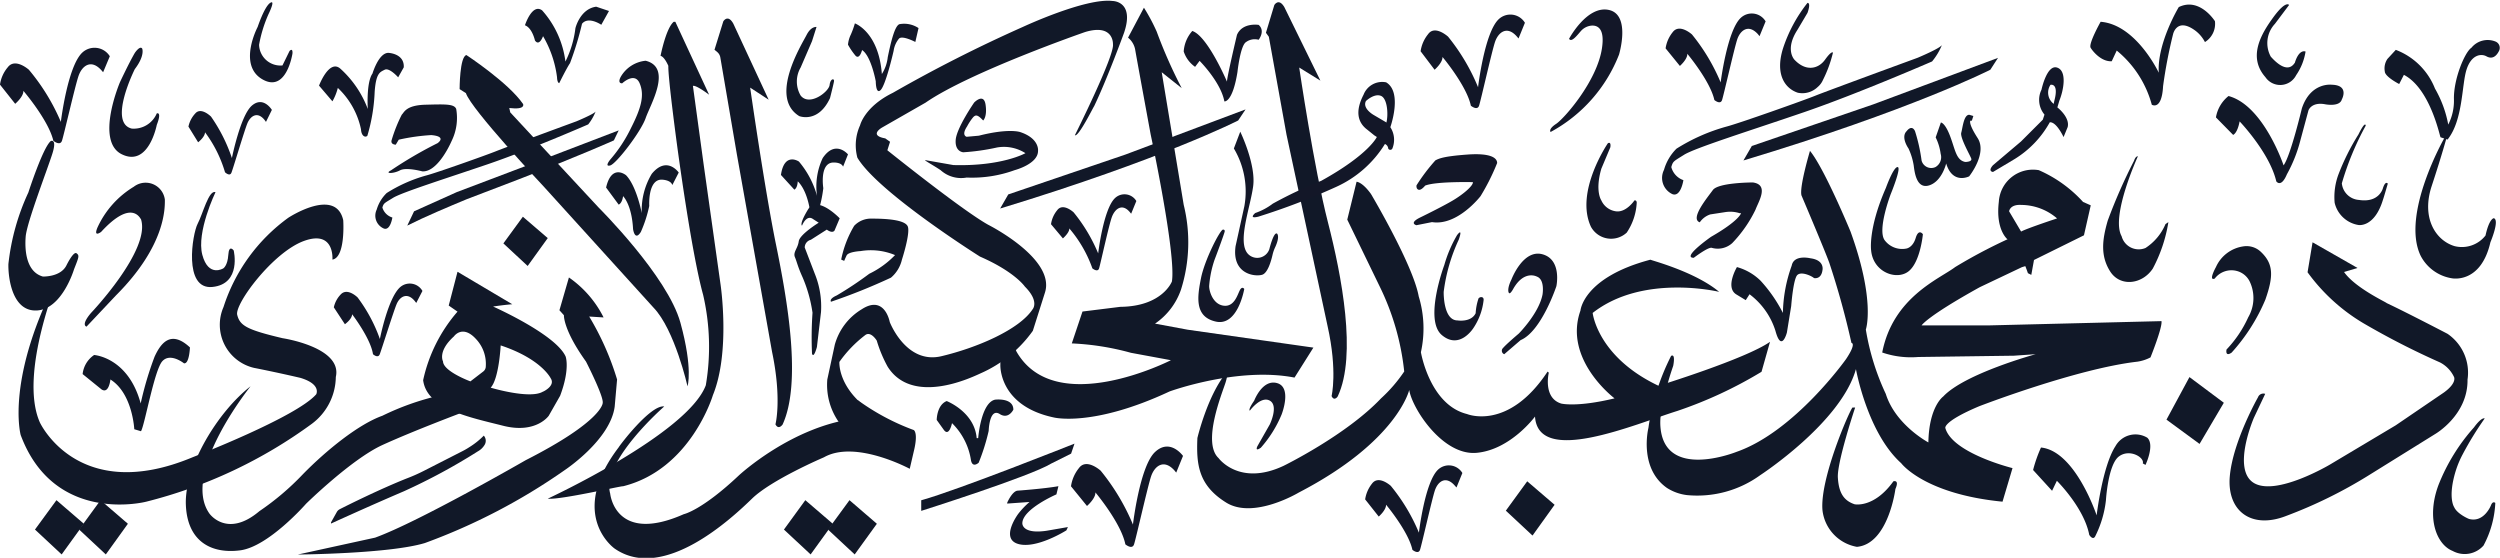 <svg id="Layer_1" data-name="Layer 1" xmlns="http://www.w3.org/2000/svg" viewBox="0 0 250.21 55.83"><defs><style>.cls-1{fill:#111828;}.cls-2{fill:#121728;}.cls-3{fill:#131728;}</style></defs><path class="cls-1" d="M249.33,40.24l1.35-.4-4.5-2.57-.5,3a18.67,18.67,0,0,0,5.59,5.1,77.43,77.43,0,0,0,7.66,3.92,3.15,3.15,0,0,1,1.4,1.44s.36.58-1,1.57l-4.83,3.29-6.57,3.92s-5.37,3.2-7.62,1.85,0-6.53,0-6.53l1.13-2.39a.57.57,0,0,0-.72.34s-2.5,4.39-2.82,7.88,2.14,5.36,5.63,4a46.34,46.34,0,0,0,8.29-4.08l6.63-4.12s3.29-1.89,3.24-5.45a4.7,4.7,0,0,0-2-4.58s-4-2.09-6.1-3.08C253.64,43.31,250.44,41.84,249.33,40.24Z" transform="translate(-14.73 -13.02)"/><path class="cls-1" d="M260.35,63.77s-.65-.93.14-3.56a9.71,9.71,0,0,1,.72-1.73,32.26,32.26,0,0,1,2.2-3.58s-.27-.2-1.07.89a19.22,19.22,0,0,0-3.56,5.78c-1.23,3.31-.19,5.95,1.42,6.59a2.51,2.51,0,0,0,3.09-.54,10,10,0,0,0,1.18-4.26s-.25-.27-.45.27c0,0-.68,1.69-2.13,1.34C261.89,65,260.65,64.47,260.35,63.77Z" transform="translate(-14.73 -13.02)"/><polygon class="cls-1" points="216.83 42 219.13 37.74 222.57 40.31 220.14 44.43 216.83 42"/><polygon class="cls-1" points="150.71 51.11 152.85 48.17 155.59 50.52 153.38 53.6 150.71 51.11"/><polygon class="cls-1" points="82.87 53 85.02 50.06 87.76 52.42 85.54 55.49 82.87 53"/><polygon class="cls-1" points="78.46 53 80.6 50.06 83.35 52.42 81.13 55.49 78.46 53"/><polygon class="cls-1" points="7.92 53 10.06 50.06 12.8 52.42 10.59 55.49 7.92 53"/><polygon class="cls-1" points="50.38 24.36 52.33 21.69 54.82 23.83 52.81 26.62 50.38 24.36"/><polygon class="cls-1" points="3.5 53 5.65 50.06 8.39 52.42 6.17 55.49 3.5 53"/><path class="cls-1" d="M223.21,33.23a13,13,0,0,0-4.43-3.18,3.42,3.42,0,0,0-4,3.18c-.34,2.87.91,3.78.91,3.78,1.19.81,2,3.35,2,3.35l.34.17.27-1.49,5-2.47.68-3Zm-6.18,3-1.22-2.06s.07-.71,1.22-.64a5.53,5.53,0,0,1,3.58,1.35S217.63,35.86,217,36.2Z" transform="translate(-14.73 -13.02)"/><path class="cls-1" d="M217,36.37a52.1,52.1,0,0,0-6.59,3.38c-1.55,1.18-6.22,3-7.3,8.55a8.84,8.84,0,0,0,3.6.45l9.58-.13,2.18-.15s-7.11,1.94-9.26,4.24c0,0-1.42,1-1.48,4.59,0,0-3.28-1.74-4.26-4.85a24.37,24.37,0,0,1-2-6.45s1-2.81-1.53-9.8c0,0-2.61-6.32-4.06-8.08,0,0-1.08,3.61-.85,4.46,0,0,2.34,5.5,2.79,6.76a81.89,81.89,0,0,1,2.21,8s.54,0-.54,1.62c0,0-5.14,7.25-10.95,9.28,0,0-7.41,3-7.64-2.73a6.26,6.26,0,0,1,.14-1.5,29.28,29.28,0,0,1,1.15-4.37s.27-1.27-.21-1a23,23,0,0,0-2.27,7.21s-1,4,1.85,6a4.76,4.76,0,0,0,2,.72,10.74,10.74,0,0,0,7.35-2s8.07-5.25,9.57-10.61c0,0,1.13,6.37,4.53,9.42,0,0,2.28,3.08,10.14,3.85l1-3.36s-6-1.48-6.72-4c0,0-.31-.63,3.38-2.19,0,0,9.74-3.76,15.82-4.46a4.09,4.09,0,0,0,1.33-.43s1.21-3,1.1-3.63l-17.37.43-6.64,0s.47-.86,5.83-3.83l4.21-2,.59-.18Z" transform="translate(-14.73 -13.02)"/><path class="cls-1" d="M186.79,42.23s-7.61-1.85-12.66,2.11c0,0,.47,4.39,6.59,7.29,0,0,8.73-2.69,11.16-4.4l-.85,3a42.36,42.36,0,0,1-8.43,3.92c-4.32,1.35-13.92,5.52-14.24.56,0,0-2.43,3.31-5.83,3.63s-6.47-4.44-6.76-6.29c0,0-1.17,5.14-11.06,10.27,0,0-4.51,2.71-7.26,1s-3-3.76-2.88-6.46c0,0,1-4.26,2.91-6.56,0,0,.22,0-.09,1s-2.39,6-.7,7.57c0,0,2.07,2.86,6.51.77,0,0,6.24-3.05,9.75-6.75a14.85,14.85,0,0,0,2.32-2.69,25.34,25.34,0,0,0-2.47-8.54L149.57,35l.93-3.79s.56,0,1.44,1.22c0,0,4.21,7.08,4.78,10.25a11,11,0,0,1,.22,5.59s.88,5.27,4.62,6.19c0,0,4.12,1.72,8.06-4.25l.12.11s-.61,2.52,1.24,3.09c0,0,1.53.4,5.34-.52,0,0-5.16-3.88-3.41-8.79,0,0,.27-3.31,7-5.09C179.88,39.05,184.34,40.18,186.79,42.23Z" transform="translate(-14.73 -13.02)"/><path class="cls-1" d="M148,52.66s.61-2.48-.4-7L143.49,26.5l-1.77-9.8-.29-.4.84-2.78s.44-.74,1,.21l3.61,7.36-2.12-1.31s1.48,10.07,2.87,15.47,2.9,13.32,1,17.41C148.66,52.66,148.27,53.25,148,52.66Z" transform="translate(-14.73 -13.02)"/><path class="cls-1" d="M92.34,55.49S93,53,92,48.23l-3.51-19.7-1.67-9.78a.92.92,0,0,0-.27-.49L86.24,18l.88-2.84s.45-.76,1,.22L91.66,23l-1.85-1.21S91.27,32,92.4,37.52s2.59,13.79.65,18C93.05,55.5,92.66,56.1,92.34,55.49Z" transform="translate(-14.73 -13.02)"/><path class="cls-1" d="M131,20.25l2,1.59a48.3,48.3,0,0,1-2.5-5.65,18.88,18.88,0,0,0-1.28-2.4l-1.59,3a2,2,0,0,1,.71,1.18c.13.78,1.55,8.49,1.55,8.49s2.57,12,2.13,14.73c0,0-.94,2.5-5.17,2.54l-3.78.47L122,47.39a26.47,26.47,0,0,1,5.92.94l4,.74S120.34,55,116.46,48.2L116,47.11l-1.15,1v1.42s-.2,4.09,5.34,5.27c0,0,3.89,1,11.59-2.6,0,0,6.83-2.5,12.51-1.39l1.89-3-12.57-1.79-3.28-.61a6.78,6.78,0,0,0,2.6-3.41,15.68,15.68,0,0,0,.27-8.48Z" transform="translate(-14.73 -13.02)"/><path class="cls-1" d="M122.31,26.55s4-8,3.81-9.11c0,0,.1-2.09-2.8-1.21,0,0-11.53,4-15.95,7.06L103,25.79s-1.36.78.33,1.08l.48.34-.27.85s7.47,6,10.1,7.46c0,0,6.73,3.38,5.68,6.76l-1.22,3.85a12.64,12.64,0,0,1-5.24,4.26c-3.68,1.73-7.5,2.17-9.29-.67a13.24,13.24,0,0,1-1.09-2.61s-.6-1-1.17-.54a12.25,12.25,0,0,0-2.57,2.67s-.17,2.13,2.3,4.26l.37,1.66-2,.57-.71-.44A6.49,6.49,0,0,1,97.53,51l.75-3.48a6,6,0,0,1,2.7-3.55c2.3-1.49,2.8,1.28,2.8,1.28s1.63,4.26,5.17,3.42,7.79-2.65,9.13-4.7c0,0,.71-.78-.78-2.27,0,0-1-1.48-4.49-3,0,0-10.21-6.42-12.27-9.9a4.82,4.82,0,0,1,.27-3.24s.44-1.86,3.28-3.25a143.42,143.42,0,0,1,13-6.59s6.3-2.94,9-2.6c0,0,2.22,0,1.14,3.18,0,0-1.66,4.56-3,7.36C124.23,23.59,122.66,26.79,122.31,26.55Z" transform="translate(-14.73 -13.02)"/><path class="cls-1" d="M81.21,53.7s-6.32,5.51-5.41,8.72c0,0,.48,5.11,7.37,2.06,0,0,1.79-.37,5.51-3.88,0,0,5.37-5,11.89-5.72l-.2-1.41.2-.41a22.94,22.94,0,0,0,5.61,3s.48.23,0,2.16l-.4,1.72s-5.44-2.94-8.59-1.15c0,0-5.23,2.23-7.19,4.13s-8.86,8.41-13.76,5c0,0-4.76-3.34.41-10.13C76.65,57.73,79.82,53.5,81.21,53.7Z" transform="translate(-14.73 -13.02)"/><path class="cls-1" d="M69.55,62.93s14-6.49,15.82-11.35a23,23,0,0,0-.27-9.06c-1.19-4.29-2.61-15-2.61-15s-.91-6.72-.87-7.91c0,0-.38-.91-.78-1,0,0,.54-2.77,1.32-3.41h.16l3.38,7.3s-1.31-1-1.62-.88l1.08,7.9,1.69,12s1,6.72-.77,11.05c0,0-2.2,7.43-9,9.12C77.05,61.61,70.8,63.07,69.55,62.93Z" transform="translate(-14.73 -13.02)"/><path class="cls-1" d="M60.73,21.94s0-3.25.68-3.41c0,0,4.22,2.77,5.67,4.9,0,0,.31.6-1.38.4l.1.44,8.85,9.53s6.9,6.86,8.18,11.52.71,6.36.71,6.36S82.26,46,80.13,43.8l-11-12.13s-7.24-7.7-7.77-9.33Z" transform="translate(-14.73 -13.02)"/><path class="cls-1" d="M70.72,44.07l.45.5s-.09,1.44,2.21,4.64c0,0,1.8,3.51,1.67,4.15,0,0,0,1.8-7.71,5.72,0,0-10.7,6.17-15.07,7.75l-7.73,1.69s9.15-.07,12.71-1.15a60.48,60.48,0,0,0,14-7.3s4.55-3,5-6.35L76.49,51A27.76,27.76,0,0,0,73.7,44.7l1.44.09a10.69,10.69,0,0,0-3.47-4Z" transform="translate(-14.73 -13.02)"/><path class="cls-1" d="M71.34,48.7c-1-2.23-7.26-5-7.26-5,1.11-.17,1.92-.23,1.92-.23l-5.48-3.25-.88,3.38.88.61a15.46,15.46,0,0,0-3.44,6.86c.37,2.9,4.7,3.72,8,4.56s4.57-1,4.57-1l1.14-2C71.81,49.92,71.34,48.7,71.34,48.7Zm-8.23,1.49-1.3,1s-2.72-1-2.74-2c0,0-.57-1,1.09-2.5,0,0,.84-1.22,2.19.24a3.62,3.62,0,0,1,1,2.75A.65.65,0,0,1,63.11,50.19Zm6,2c-1.25.84-5.27-.37-5.27-.37.84-.92,1-4.23,1-4.23,4.07,1.35,5,3.28,5,3.28C70.36,51.64,69.08,52.22,69.08,52.22Z" transform="translate(-14.73 -13.02)"/><path class="cls-1" d="M39.81,51.68s-7,8.68-4.12,12.74c0,0,1.76,2.5,5-.24A26.36,26.36,0,0,0,45,60.53c2.37-2.43,5.61-5.05,8-5.9a26.35,26.35,0,0,1,5.61-2c3-.65,2.16.71,2.16.71l.45.88S56.1,56.14,53,57.56s-7.64,5.88-7.64,5.88-3.75,4.29-6.59,4.66-5.31-.84-5.44-4.6S36.5,54.25,39.81,51.68Z" transform="translate(-14.73 -13.02)"/><path class="cls-1" d="M48,39s.25-3-2.86-1.86-6.94,6.31-6.67,7.39.95,1.49,4.55,2.34c0,0,6,.9,5.32,3.88a5.93,5.93,0,0,1-2.39,4.68,47.74,47.74,0,0,1-16.58,7.8s-9.19,2.39-12.57-6.67c0,0-1.58-5.72,3.92-16.13,0,0-4.19,9.91-2,14.87,0,0,3.83,8.29,15.32,3.47,0,0,10.36-4,12.34-6.29,0,0,.54-1-1.58-1.64,0,0-2.11-.5-4.64-1a4.43,4.43,0,0,1-3.06-6.09,17.74,17.74,0,0,1,6.49-8.94s4.73-3.1,5.49.24C49.09,35.1,49.32,38.79,48,39Z" transform="translate(-14.73 -13.02)"/><path class="cls-1" d="M259.38,26.82S255,34.48,257,38.62a4.27,4.27,0,0,0,3.11,2.25s2.9.61,3.87-3.6c0,0,.95-2.24.34-2.41,0,0-.45,0-.83,1.73a3,3,0,0,1-3.11,1.06c-1.9-.58-3.32-2.84-2.28-6s1.49-4.84,1.49-4.84S259.48,26.64,259.38,26.82Z" transform="translate(-14.73 -13.02)"/><path class="cls-1" d="M253.41,20.17a1.68,1.68,0,0,1,.27-1.26l.83-.9a6.81,6.81,0,0,1,3.92,3.87,11.34,11.34,0,0,1,1.33,3.61,5.23,5.23,0,0,0,.57-2.53c-.05-2,1.08-4.72,1.75-5.16a2.09,2.09,0,0,1,2.39-.63.68.68,0,0,1,.38.93c-.31.63-.74.85-1.26.56s-1.51-.2-2,1.33-.34,5.05-1.9,7l-.7-.23c-.06,0-1-4.86-3.67-6.25l-.47.92S253.42,20.7,253.41,20.17Z" transform="translate(-14.73 -13.02)"/><path class="cls-1" d="M249.11,31.37a28.49,28.49,0,0,1,2.39-5.77s0-.59-.73.88a23,23,0,0,0-2,4,6.49,6.49,0,0,0-.38,2.83,2.93,2.93,0,0,0,2.39,2.23s1.6.28,2.45-2.54c.05-.11.48-1.6.48-1.6s-.22-.34-.48.43c0,0-.35,1.52-2.41,1.2A1.85,1.85,0,0,1,249.11,31.37Z" transform="translate(-14.73 -13.02)"/><path class="cls-1" d="M236.51,24.77l1.72,1.75s.42-.13.65-1.35c0,0,3,3.13,3.67,6,0,0,.47.7,1.06-.7a14.36,14.36,0,0,0,1.35-3.4l.81-3s.27-.83,1.58-.63c0,0,1.53.34,1.76-.47,0,0,.79-1.42-1-1.47,0,0-2.12-.29-3,2.37,0,0-1.13,4.75-1.83,5.7,0,0-2-6-5.51-6.94A3.47,3.47,0,0,0,236.51,24.77Z" transform="translate(-14.73 -13.02)"/><path class="cls-1" d="M226.08,19.15l.5-1.07a10.55,10.55,0,0,1,3.51,5.42s1,.63,1.13-1.86a48.16,48.16,0,0,1,1-5.2s.34-1.58,2-.51a3.36,3.36,0,0,1,1.19,1.3,2.15,2.15,0,0,0,1-2.09s-1.52-2.43-3.62-1.41c0,0-2.19,3.63-2,6.57,0,0-2.26-4.82-5.82-5.1,0,0-1.24,2.2-1,2.6S225.06,19.21,226.08,19.15Z" transform="translate(-14.73 -13.02)"/><path class="cls-1" d="M228.7,28.66s-2.75,6-1.63,8a1.77,1.77,0,0,0,2.39,1.18,5.32,5.32,0,0,0,2-2.39l.29-.2a14.77,14.77,0,0,1-1.56,4.65c-1.06,1.6-3.27,1.86-4.27.28s-.78-3.21-.24-5.08a53.83,53.83,0,0,1,2.64-6S228.44,28.66,228.7,28.66Z" transform="translate(-14.73 -13.02)"/><path class="cls-1" d="M200.35,63.49s1.94.41,3.88-2.3c0,0,.63-.2.2.77,0,0-.7,5.5-3.85,5.79a4.2,4.2,0,0,1-3.45-3.67c-.27-3.15,2.68-9.89,3-10.27h.27s-1.82,5.45-1.73,7S199.27,63.13,200.35,63.49Z" transform="translate(-14.73 -13.02)"/><path class="cls-1" d="M236.39,40.9a2.1,2.1,0,0,1,2.21-.76,2,2,0,0,1,1.31,1.1,3.84,3.84,0,0,1-.17,3.54A11.6,11.6,0,0,1,237.57,48s-.17.78.51.31A18.63,18.63,0,0,0,241.46,43c.81-2.32.83-3.55-.44-4.76a2.07,2.07,0,0,0-1.78-.56,3.55,3.55,0,0,0-2.73,2.07S235.71,41.18,236.39,40.9Z" transform="translate(-14.73 -13.02)"/><path class="cls-1" d="M242,18.69a2.82,2.82,0,0,1,.41-3.28l1.42-1.89s-.3-.51-1.57,1.22-2.56,4-.8,6a1.79,1.79,0,0,0,3.08-.2,5.74,5.74,0,0,0,.94-2.36s-.64-.31-1.08,1.14C244.35,19.3,243.78,20.68,242,18.69Z" transform="translate(-14.73 -13.02)"/><path class="cls-1" d="M220.11,62.14l.48-1s2.72,2.69,3.24,5.41c0,0,.35.58.59.16a10.63,10.63,0,0,0,1.08-3.62s.21-3.56,1.29-4.38,2.59.1,2.4.69l.27.15s.95-2,.18-2.72a2.29,2.29,0,0,0-3.19.85c-1.3,2-1.88,6.92-1.88,6.92s-2.13-6.45-5.57-6.79a13.82,13.82,0,0,0-.79,2.25Z" transform="translate(-14.73 -13.02)"/><path class="cls-2" d="M220.64,23.77l.2-.68c.44-1.08.78-3-.24-3.31S219.05,22,219.05,22a2.3,2.3,0,0,0,.3,2.49l-.17.51L217,27.18l-2.8,2.37c-.57.64,0,.68,0,.68l2.16-1.29a10,10,0,0,0,3.52-3.68c.67-.07,1.38,1.48,1.38,1.48l.41-1C221.92,24.75,220.64,23.77,220.64,23.77Zm-.31-.64-.06.29-.12-.11a1.41,1.41,0,0,1-.2-1.8S220.83,21.28,220.33,23.13Z" transform="translate(-14.73 -13.02)"/><path class="cls-1" d="M202,38.08s-.32-2.16,1.48-6.26c0,0,.75-2.1,1.17-2.08s-.69,2.71-.69,2.71-1.37,3.58-.6,4.62a2.19,2.19,0,0,0,2.15.83s.65-.07.95-1.06.72-.38.72-.38-.25,2.79-1.44,3.72S202.2,40.27,202,38.08Z" transform="translate(-14.73 -13.02)"/><path class="cls-1" d="M205.74,27.88s-.81-1.13-.18-1.74c0,0,.49-.7.83,0a16.94,16.94,0,0,1,.66,2.95,1,1,0,0,0,1.39.65,1.14,1.14,0,0,0,.52-1.32,5.34,5.34,0,0,0-.5-1.65l.52-1.49s.41,0,.93,1.38.6,2.39,1.51,2.57c0,0,.72,0,.6-.34s-1.14-2.1-1-2.59.25-1.82.81-1.79l.4.12-.15.47-.14,0s-.27.2.72,1.74-.85,3.83-.85,3.83-1.65.85-2.3-1.29c0,0-.41,1.78-1.69,2.19s-1.47-1.31-1.56-2A6.45,6.45,0,0,0,205.74,27.88Z" transform="translate(-14.73 -13.02)"/><path class="cls-1" d="M189.22,29.08l.84-1.45,12.17-4.17,12.47-4.65L213.93,20S206.11,24,189.22,29.08Z" transform="translate(-14.73 -13.02)"/><path class="cls-1" d="M114.83,33.89l.81-1.41,11.75-4,12-4.51-.74,1.11S131.15,28.92,114.83,33.89Z" transform="translate(-14.73 -13.02)"/><path class="cls-1" d="M182,29.74a1.89,1.89,0,0,0,1.21,1.31s-.25,1.72-1.1,1.4a1.79,1.79,0,0,1-.84-2.43,4.85,4.85,0,0,1,1.25-2.12,18.75,18.75,0,0,1,5-2.21c1.25-.32,7.81-2.65,8.89-3.09s10.25-3.8,10.25-3.8,2.39-1,2.44-1.31a6.41,6.41,0,0,1-1,1.68s-7.45,3.24-12.82,5.08-10.9,3.57-12,4.26S182.18,29.15,182,29.74Z" transform="translate(-14.73 -13.02)"/><path class="cls-1" d="M55.49,35.6l.68-1.43,4.27-1.92,6.31-2.39,9.9-3.79-.48,1s-3.48,1.56-9.53,3.9l-5.23,2C59.66,33.7,57.29,34.69,55.49,35.6Z" transform="translate(-14.73 -13.02)"/><path class="cls-1" d="M53,33.79a1.49,1.49,0,0,0,1,1s-.2,1.35-.86,1.1A1.4,1.4,0,0,1,52.43,34a3.82,3.82,0,0,1,1-1.66,14.78,14.78,0,0,1,3.93-1.75c1-.25,6.14-2.08,7-2.43s8.07-3,8.07-3,1.88-.78,1.92-1a5,5,0,0,1-.75,1.31s-5.86,2.56-10.09,4-8.57,2.81-9.44,3.35S53.14,33.33,53,33.79Z" transform="translate(-14.73 -13.02)"/><path class="cls-2" d="M194.33,19s-1-1,.3-3l1-1.69s.38-1,0-1a14.65,14.65,0,0,0-2.46,4.59c-.81,2.64.27,4,1.49,4.4a2.2,2.2,0,0,0,2-.58,1.89,1.89,0,0,0,.52-.7,12.53,12.53,0,0,0,1-2.73s-.11-.25-.79.7S195.46,20.2,194.33,19Z" transform="translate(-14.73 -13.02)"/><path class="cls-2" d="M182.86,19.62s.78-.68.74-1.22c0,0,2.3,2.74,2.71,4.63,0,0,.6.51.77,0s1.22-5.17,1.52-6.07,1.12-1.57,2.07-.52l.16.2.61-1.48a1.61,1.61,0,0,0-2.5-.34c-1.35,1.28-2,6.45-2,6.45a19.39,19.39,0,0,0-2.87-4.8s-1.25-1.14-1.93-.23a3.35,3.35,0,0,0-.71,1.62Z" transform="translate(-14.73 -13.02)"/><path class="cls-2" d="M152.72,64.72s.76-.66.73-1.19c0,0,2.24,2.67,2.64,4.52,0,0,.59.49.76,0s1.18-5,1.48-5.92,1.09-1.54,2-.51l.17.19.59-1.45a1.58,1.58,0,0,0-2.44-.33c-1.32,1.26-1.91,6.3-1.91,6.3a18.64,18.64,0,0,0-2.81-4.68s-1.22-1.12-1.88-.23a3.3,3.3,0,0,0-.69,1.58Z" transform="translate(-14.73 -13.02)"/><path class="cls-2" d="M123.52,63.66s.88-.76.84-1.36c0,0,2.58,3.07,3,5.2,0,0,.68.57.87,0s1.37-5.82,1.71-6.82,1.25-1.76,2.32-.59l.19.23.68-1.67s-1.29-1.82-2.81-.38-2.2,7.25-2.2,7.25a21.72,21.72,0,0,0-3.23-5.39s-1.41-1.29-2.17-.27a3.74,3.74,0,0,0-.8,1.83Z" transform="translate(-14.73 -13.02)"/><path class="cls-2" d="M16.25,23.41s.85-.72.82-1.3c0,0,2.52,2.94,3,5,0,0,.67.55.86,0s1.33-5.56,1.67-6.52,1.22-1.69,2.26-.56l.19.22.67-1.6a1.8,1.8,0,0,0-2.75-.37c-1.48,1.38-2.15,6.94-2.15,6.94A20.58,20.58,0,0,0,17.62,20s-1.37-1.23-2.11-.25a3.4,3.4,0,0,0-.78,1.74Z" transform="translate(-14.73 -13.02)"/><path class="cls-2" d="M34.56,27.26s.68-.52.69-1a12.63,12.63,0,0,1,2,4s.47.46.64.05,1.3-4.23,1.6-4.95,1-1.24,1.73-.32l.13.18.59-1.2s-.85-1.42-2-.43-2,5.25-2,5.25a16.28,16.28,0,0,0-2.09-4.15s-1-1-1.58-.31a2.77,2.77,0,0,0-.68,1.31Z" transform="translate(-14.73 -13.02)"/><path class="cls-2" d="M49.25,45.47s.72-.51.72-1c0,0,1.85,2.41,2.09,4,0,0,.5.46.68,0s1.36-4.23,1.68-5,1.07-1.24,1.83-.31l.14.18.62-1.2a1.46,1.46,0,0,0-2.17-.43c-1.26,1-2.09,5.24-2.09,5.24a15.52,15.52,0,0,0-2.23-4.16s-1-1-1.67-.32a2.68,2.68,0,0,0-.71,1.31Z" transform="translate(-14.73 -13.02)"/><path class="cls-2" d="M121.11,36.88s.67-.58.64-1a12.63,12.63,0,0,1,2.31,4s.53.44.67,0,1-4.43,1.3-5.19,1-1.35,1.77-.45l.14.17.52-1.27a1.38,1.38,0,0,0-2.14-.29c-1.16,1.1-1.68,5.53-1.68,5.53a16.45,16.45,0,0,0-2.46-4.11s-1.07-1-1.65-.2a2.82,2.82,0,0,0-.61,1.39Z" transform="translate(-14.73 -13.02)"/><path class="cls-2" d="M158.31,20s.82-.71.79-1.28c0,0,2.42,2.88,2.84,4.88,0,0,.64.53.82,0s1.28-5.45,1.6-6.39,1.18-1.66,2.17-.55l.18.21.64-1.57a1.7,1.7,0,0,0-2.63-.35c-1.42,1.35-2.06,6.8-2.06,6.8a20.16,20.16,0,0,0-3-5.06s-1.32-1.21-2-.25a3.51,3.51,0,0,0-.75,1.71Z" transform="translate(-14.73 -13.02)"/><path class="cls-2" d="M115.54,63.32s.47-1.09,1-1.19c0,0,2.67-.19,4.12-.45l-.2.82s-3.38,1.46-3.41,2.88c0,0-.09,1.13,2.43.76l2.13-.37-.15.33s-3,1.9-4.83,1.36,0-3,0-3a8,8,0,0,1,1.14-1.2l-2.24.16Z" transform="translate(-14.73 -13.02)"/><path class="cls-1" d="M21.39,39.56s.69-1.42,1-1.19.23.38-.25,1.6c0,0-1.17,3.94-3.67,4.12s-2.93-3.22-2.9-4.64a22.83,22.83,0,0,1,2-7.17s1.46-4.52,2.25-5.15c0,0,.63-.27.16,1.24S17.41,35.3,17.3,36.7s.06,3.54,1.73,4C19,40.69,20.8,40.78,21.39,39.56Z" transform="translate(-14.73 -13.02)"/><path class="cls-1" d="M23,50.46a2.64,2.64,0,0,1,1.15-1.91s3.41.22,4.66,4.85a33.49,33.49,0,0,1,1.39-4.68c.64-1.4,1.65-2.69,3.54-.93,0,0-.06,1.69-.6,1.59,0,0-1.37-1.1-2.17-.2s-1.77,6.45-2.13,7l-.67-.2S28,52.39,25.78,51c0,0-.14,1.47-.88,1Z" transform="translate(-14.73 -13.02)"/><path class="cls-2" d="M24.85,36.23s-.81.61-.36-.45a9.27,9.27,0,0,1,3.63-4.07A1.94,1.94,0,0,1,31.23,33c0,.77.13,4.56-4.89,9.58l-2.95,3.13s-.61-.12.45-1.37c0,0,6-6.3,5-9.38C28.8,35,28,32.8,24.85,36.23Z" transform="translate(-14.73 -13.02)"/><path class="cls-2" d="M28.22,18.32s.51-.77.74-.44c0,0,.31.68-.74,2.06,0,0-2.7,5.38-.3,5.95a2.5,2.5,0,0,0,2.5-1.52s.54-.23,0,1.15c0,0-.81,4.26-3.5,2.94s-.19-7.2-.19-7.2S27.61,19.37,28.22,18.32Z" transform="translate(-14.73 -13.02)"/><path class="cls-2" d="M36.3,32.25s-1.93,4-1.32,6.28,2.1,1.35,2.1,1.35.43-.26.5-1.35.54-.44.54-.44.81,3.35-2.13,3.65-2-5.34-1.48-6.32S35.62,32,36.3,32.25Z" transform="translate(-14.73 -13.02)"/><path class="cls-2" d="M41.61,14.42s.74-1.49.16-1.11-1.25,2.4-1.25,2.4-2,3.78.44,5.23S44,18.38,44,18.38s.07-.61-.29-.26L43,19.57a2.14,2.14,0,0,1-2.34-2.07A13.28,13.28,0,0,1,41.61,14.42Z" transform="translate(-14.73 -13.02)"/><path class="cls-1" d="M47.86,65.3l.56-1a.71.71,0,0,1,.32-.32c.84-.43,4-2,6.68-3.07a17.19,17.19,0,0,0,1.7-.75l3.92-2a7.33,7.33,0,0,0,.67-.39,7.73,7.73,0,0,0,1.44-1.15h0a.78.78,0,0,1,.09.91,1.8,1.8,0,0,1-.68.66,60.35,60.35,0,0,1-7.41,4c-3.51,1.5-7.29,3.23-7.29,3.23Z" transform="translate(-14.73 -13.02)"/><path class="cls-1" d="M106.93,63.09v1.06s10.92-3.45,13-4.73l2-1,.34-1S110.64,62.06,106.93,63.09Z" transform="translate(-14.73 -13.02)"/><path class="cls-1" d="M109.16,56l-.68-.95s0-1.49,1-1.89c0,0,2.78,1.08,3,3.71h.15s.27-3.54,1.69-3.85c0,0,1.83-.23,1.83,1,0,0-.48,1-1.36.44s-1.08,1-1.11,1.69a20.57,20.57,0,0,1-1,3.18s-.61.57-.77-.24a6.57,6.57,0,0,0-1.9-3.72S109.72,56.83,109.16,56Z" transform="translate(-14.73 -13.02)"/><path class="cls-2" d="M46.66,21.59s1-2.66,2.12-1.71a10.26,10.26,0,0,1,2.76,4.05s-.17-2.65.47-3.55c0,0,.61-2.07,1.59-2.07,0,0,1.62.06,1.54,1.45l-.56,1s-.88-1-1.35-.76-.86.32-1,2.18a17.9,17.9,0,0,1-.73,4.42c-.17.21-.6.09-.64-.64a7.9,7.9,0,0,0-2.32-4.14A5.25,5.25,0,0,1,48,23.16Z" transform="translate(-14.73 -13.02)"/><path class="cls-2" d="M54.64,27l-.3.5s-.58,0-.4-.5a15,15,0,0,1,1-2.5c.24-.22.4-.95,2.38-1s2.87-.09,3.07.43a5.23,5.23,0,0,1-.45,3.18c-.56,1.26-1.71,3.15-2.95,3.06,0,0-1.6-.44-2.23-.1s-1.6.36-.9,0a41.13,41.13,0,0,1,4.66-2.72s1-.67-.63-.81A20.26,20.26,0,0,0,54.64,27Z" transform="translate(-14.73 -13.02)"/><path class="cls-1" d="M68.27,17.07s-.27-1.25-1-1.52c0,0,.71-2.23,1.72-1.49a9.44,9.44,0,0,1,2.33,5.12,10.17,10.17,0,0,0,1-3.34s.46-1.93,2.08-2.15l1.28.43-.77,1.38s-1.29-.89-1.93-.1a31.68,31.68,0,0,1-1.2,3.94c-.34.5-1.08,2-1.08,2s-.2,0-.22-.59a10.81,10.81,0,0,0-1.4-4.11S68.71,17.71,68.27,17.07Z" transform="translate(-14.73 -13.02)"/><path class="cls-2" d="M77,21.36s1.25-1.18,1.75,0,.17,2.44-.88,4.5A14.34,14.34,0,0,1,75.8,29s-.61.74,0,.58,3.08-3.38,3.55-4.74,2.7-5.06,0-5.74a3.24,3.24,0,0,0-2.5,1.62S76.48,21.36,77,21.36Z" transform="translate(-14.73 -13.02)"/><path class="cls-1" d="M76.65,33.5s.34-.11.44-.85c0,0,.87.82,1,3.3,0,0,.17,1.26.78.28a13.05,13.05,0,0,0,.84-2.6S79.55,31,80.94,31c0,0,.91,0,1.08.54l.64-1.25s-1.18-1.72-2.7.13a7.07,7.07,0,0,0-1,3.93s-.51-2.69-1.57-3.79c0,0-1.44-1.2-2,1.23Z" transform="translate(-14.73 -13.02)"/><path class="cls-1" d="M94.23,32s.31-.12.34-.83c0,0,.89.7,1.24,3,0,0,.28,1.18.76.2a12.72,12.72,0,0,0,.56-2.52s-.39-2.43.92-2.56c0,0,.85-.08,1.06.41l.49-1.23s-1.26-1.51-2.53.37a6.68,6.68,0,0,0-.57,3.78,9,9,0,0,0-1.81-3.43s-1.46-1-1.8,1.34Z" transform="translate(-14.73 -13.02)"/><path class="cls-1" d="M95,35.6s.43-1.12,1.08-.67l.59.38s-1.91,1.17-2,1.87-.59,1.08-.38,1.58.27.92.76,2a14,14,0,0,1,1,3.56A35.85,35.85,0,0,0,96,48.42c.18.52.49-.67.49-.67l.41-3.5a8.71,8.71,0,0,0-.63-3.85l-1-2.61a.8.8,0,0,1,.61-.77L97.48,36s.52.42.77.1l.52-1.23S96.5,32.49,95.59,34,95,35.6,95,35.6Z" transform="translate(-14.73 -13.02)"/><path class="cls-1" d="M94.86,22.58a2.78,2.78,0,0,1,0-2.8L96,17.14l.45-1.42s-.54-.1-1,.81-3.8,6.22-.73,8.11c0,0,1.89.76,3.08-1.8,0,0,.35-1.37.4-1.68s-.36-.31-.44.37S95.74,23.7,94.86,22.58Z" transform="translate(-14.73 -13.02)"/><path class="cls-1" d="M98.92,39a10.61,10.61,0,0,1,1.3-3.38,2.31,2.31,0,0,1,1.77-.72c1.26,0,3.39.08,3.61.83S105,39,105,39a3.36,3.36,0,0,1-1.1,1.81,59.52,59.52,0,0,1-6,2.41s-.24-.27.57-.63a35.3,35.3,0,0,0,3.26-2.17,9,9,0,0,0,2.58-1.87,6.27,6.27,0,0,0-3.45-.4s-1.22.06-1.4.44-.24.54-.24.54Z" transform="translate(-14.73 -13.02)"/><path class="cls-2" d="M99.6,17.49a2.87,2.87,0,0,1,.28-1,8.72,8.72,0,0,0,.41-1.13s2.38.84,2.7,5.07a3.94,3.94,0,0,0,.59-1.69c.29-1.39.68-3.13,1.17-3.3a2.6,2.6,0,0,1,1.91.39l-.32,1.39s-1.29-.68-1.63-.34a2.41,2.41,0,0,0-.54,1.22c-.1.44-.81,3.44-1.3,3.93s-.49-.87-.49-.87-.46-2.54-1.37-3.13c0,0-.25,1-.66.56A6.81,6.81,0,0,1,99.6,17.49Z" transform="translate(-14.73 -13.02)"/><path class="cls-3" d="M111.52,25.67a5.48,5.48,0,0,1,.61-.92c.25-.25.43-.28,1,.33,0,0,.42-.36.24-1.58s-1.14-.22-1.14-.22-1.76,2.54-1.85,3.74.76,1.24.76,1.24a21.55,21.55,0,0,0,3.38-.48,4,4,0,0,1,2.84.57s-2.35,1.33-7.21,1.19l-2.79-.49c-.27-.05.72.47,1.51,1a3.06,3.06,0,0,0,2.61.74,12.44,12.44,0,0,0,4.8-.74s2.34-.61,2.34-1.92c0,0,.18-1.24-1.78-1.89,0,0-1.12-.41-4.14.36l-1.22.11S110.91,26.59,111.52,25.67Z" transform="translate(-14.73 -13.02)"/><path class="cls-3" d="M134.34,19.71l.45-.6s2.12,2.12,2.48,4.06c0,0,.81.16,1.31-2.94,0,0,.28-2.65.86-3A1.48,1.48,0,0,1,140.7,17s.7-.88,0-1.49c0,0-1.62-.27-2.17,1,0,0-1,4.21-1,4.68,0,0-1.94-4.57-3.47-5.07a3.44,3.44,0,0,0-.86,2.05A3,3,0,0,0,134.34,19.71Z" transform="translate(-14.73 -13.02)"/><path class="cls-3" d="M138.22,27.88l.64-1.68s1.59,3.27,1.29,5.47-1.63,5.61-.5,6.78a1.28,1.28,0,0,0,2.12-.49s.43-1.77.77-1.56c0,0,.32.24-.17,1.33a3.8,3.8,0,0,0-.28.8c-.15.65-.5,1.88-1.08,2-.8.2-3-.14-2.62-2.87l.88-4A8.39,8.39,0,0,0,138.22,27.88Z" transform="translate(-14.73 -13.02)"/><path class="cls-3" d="M137.27,36.3s.14-.31-.14-.3-1.83,3-2.2,4.86-.68,3.88,1.51,4.35,2.82-3.27,2.82-3.27-.21-.33-.45.14-.56,1.69-1.64,1.53-1.45-1.52-1.42-2a10.54,10.54,0,0,1,.53-2.57C136.68,38,137.24,36.44,137.27,36.3Z" transform="translate(-14.73 -13.02)"/><path class="cls-3" d="M153.46,21.26a2,2,0,0,0-2.26,1.24c-.84,1.62-.61,2.76.36,3.49l.72.58.25.16s-.79,1.75-5.57,4.39a41.8,41.8,0,0,0-4.84,2.28,6.27,6.27,0,0,1-1.76.94s-.72.61.29.37a67.39,67.39,0,0,0,7.84-3,11.1,11.1,0,0,0,4.85-4.28.54.54,0,0,1,.33.46.23.23,0,0,0,.41,0,2.3,2.3,0,0,0-.2-2.14S155.13,22.25,153.46,21.26Zm0,4-1.26-.74s-1.15-.65-.76-1.39c0,0,.81-.78,1.49-.52S153.69,24.56,153.48,25.3Z" transform="translate(-14.73 -13.02)"/><path class="cls-3" d="M139.82,54.12s1.1-1.51,2-1,0,2.37,0,2.37l-1.24,2.18s-.31.61.34.16A11.86,11.86,0,0,0,143,54.5s1.06-2.68-.43-3.13-2.32,1.76-2.32,1.76S139.62,54,139.82,54.12Z" transform="translate(-14.73 -13.02)"/><path class="cls-3" d="M171.77,16.9s1.8-3.38,4-2.88,1,4.46,1,4.46a15,15,0,0,1-6.85,7.75s-.27-.27.55-.81,4.1-4.28,4.59-7.57c.29-1.92-.39-2.29-1-2.27a1.61,1.61,0,0,0-1.11.55C172.62,16.5,172,17.33,171.77,16.9Z" transform="translate(-14.73 -13.02)"/><path class="cls-3" d="M156.5,31.57a18.63,18.63,0,0,1,1.89-2.5c.38-.2.88-.41,3.18-.58s3,.31,3,.85a22,22,0,0,1-1.66,3.31s-2.3,3-4.86,2.6l-1.56.31s-.81-.2.41-.79c0,0,2.16-1.05,3.24-1.69s2.06-1.5,2-1.83c0,0-3.72-.09-4.78.35,0,0-.38.49-.65.41S156.5,31.57,156.5,31.57Z" transform="translate(-14.73 -13.02)"/><path class="cls-3" d="M159.22,42.23s-.07,2.86,1.39,2.86c0,0,1.35.22,1.81-.72a5.5,5.5,0,0,1,.29-1.49c.18-.2.57-.18.5.22a6.2,6.2,0,0,1-1,2.73s-1.38,2.25-3.18.72.25-7,.25-7a12.87,12.87,0,0,1,1.28-3c.63-.81.17.45.17.45A17.49,17.49,0,0,0,159.22,42.23Z" transform="translate(-14.73 -13.02)"/><path class="cls-3" d="M166,41s1.15-3.07,3.11-2.53,1.39,3.19,1.39,3.19-1.49,4.52-3.58,5.4l-1.64,1.41a.37.37,0,0,1-.12-.62c.35-.41,1.57-1.44,1.57-1.44s2-2,2.38-3.9c0,0,.27-1.51-.57-1.81,0,0-1.24-.68-2.33,1.18,0,0-.27.52-.41.49S165.57,41.86,166,41Z" transform="translate(-14.73 -13.02)"/><path class="cls-3" d="M175,33.08s-.66-.92,0-3.18l.9-2.14s.11-.61-.25-.4c0,0-3.33,4.86-1.69,8.36a2.3,2.3,0,0,0,3.58.58,5.88,5.88,0,0,0,1-3s0-.27-.23-.22c0,0-.85,1.28-1.91,1.08A1.87,1.87,0,0,1,175,33.08Z" transform="translate(-14.73 -13.02)"/><path class="cls-3" d="M184.85,35.27a2.06,2.06,0,0,1,1.05-.79l1.56-.24a3.13,3.13,0,0,1,1.39.12l.13,0s-.17.74-3,2.36c0,0-3,2.1-1.73,2.1,0,0,1.42-1.08,1.79-1a2.16,2.16,0,0,0,2.06-.47A12.87,12.87,0,0,0,190.43,34c.3-.81,1.39-2.49-.27-2.72,0,0-3.45,0-4,.76S183.84,34.92,184.85,35.27Z" transform="translate(-14.73 -13.02)"/><path class="cls-1" d="M189.45,43.06l.38-.59a7.31,7.31,0,0,1,2.59,3.65c.61,2.26,1.15.18,1.15.18l.43-2.65s.2-2.69.61-3.1,1.49.12,1.67.3c0,0,.72.18.85-.79,0,0,.25-1-1.21-1.19,0,0-1.65-.41-1.87.74a14.65,14.65,0,0,0-.88,4.73,14.38,14.38,0,0,0-2.23-3.22,5.45,5.45,0,0,0-2.37-1.37s-1.19,2-.09,2.72Z" transform="translate(-14.73 -13.02)"/></svg>